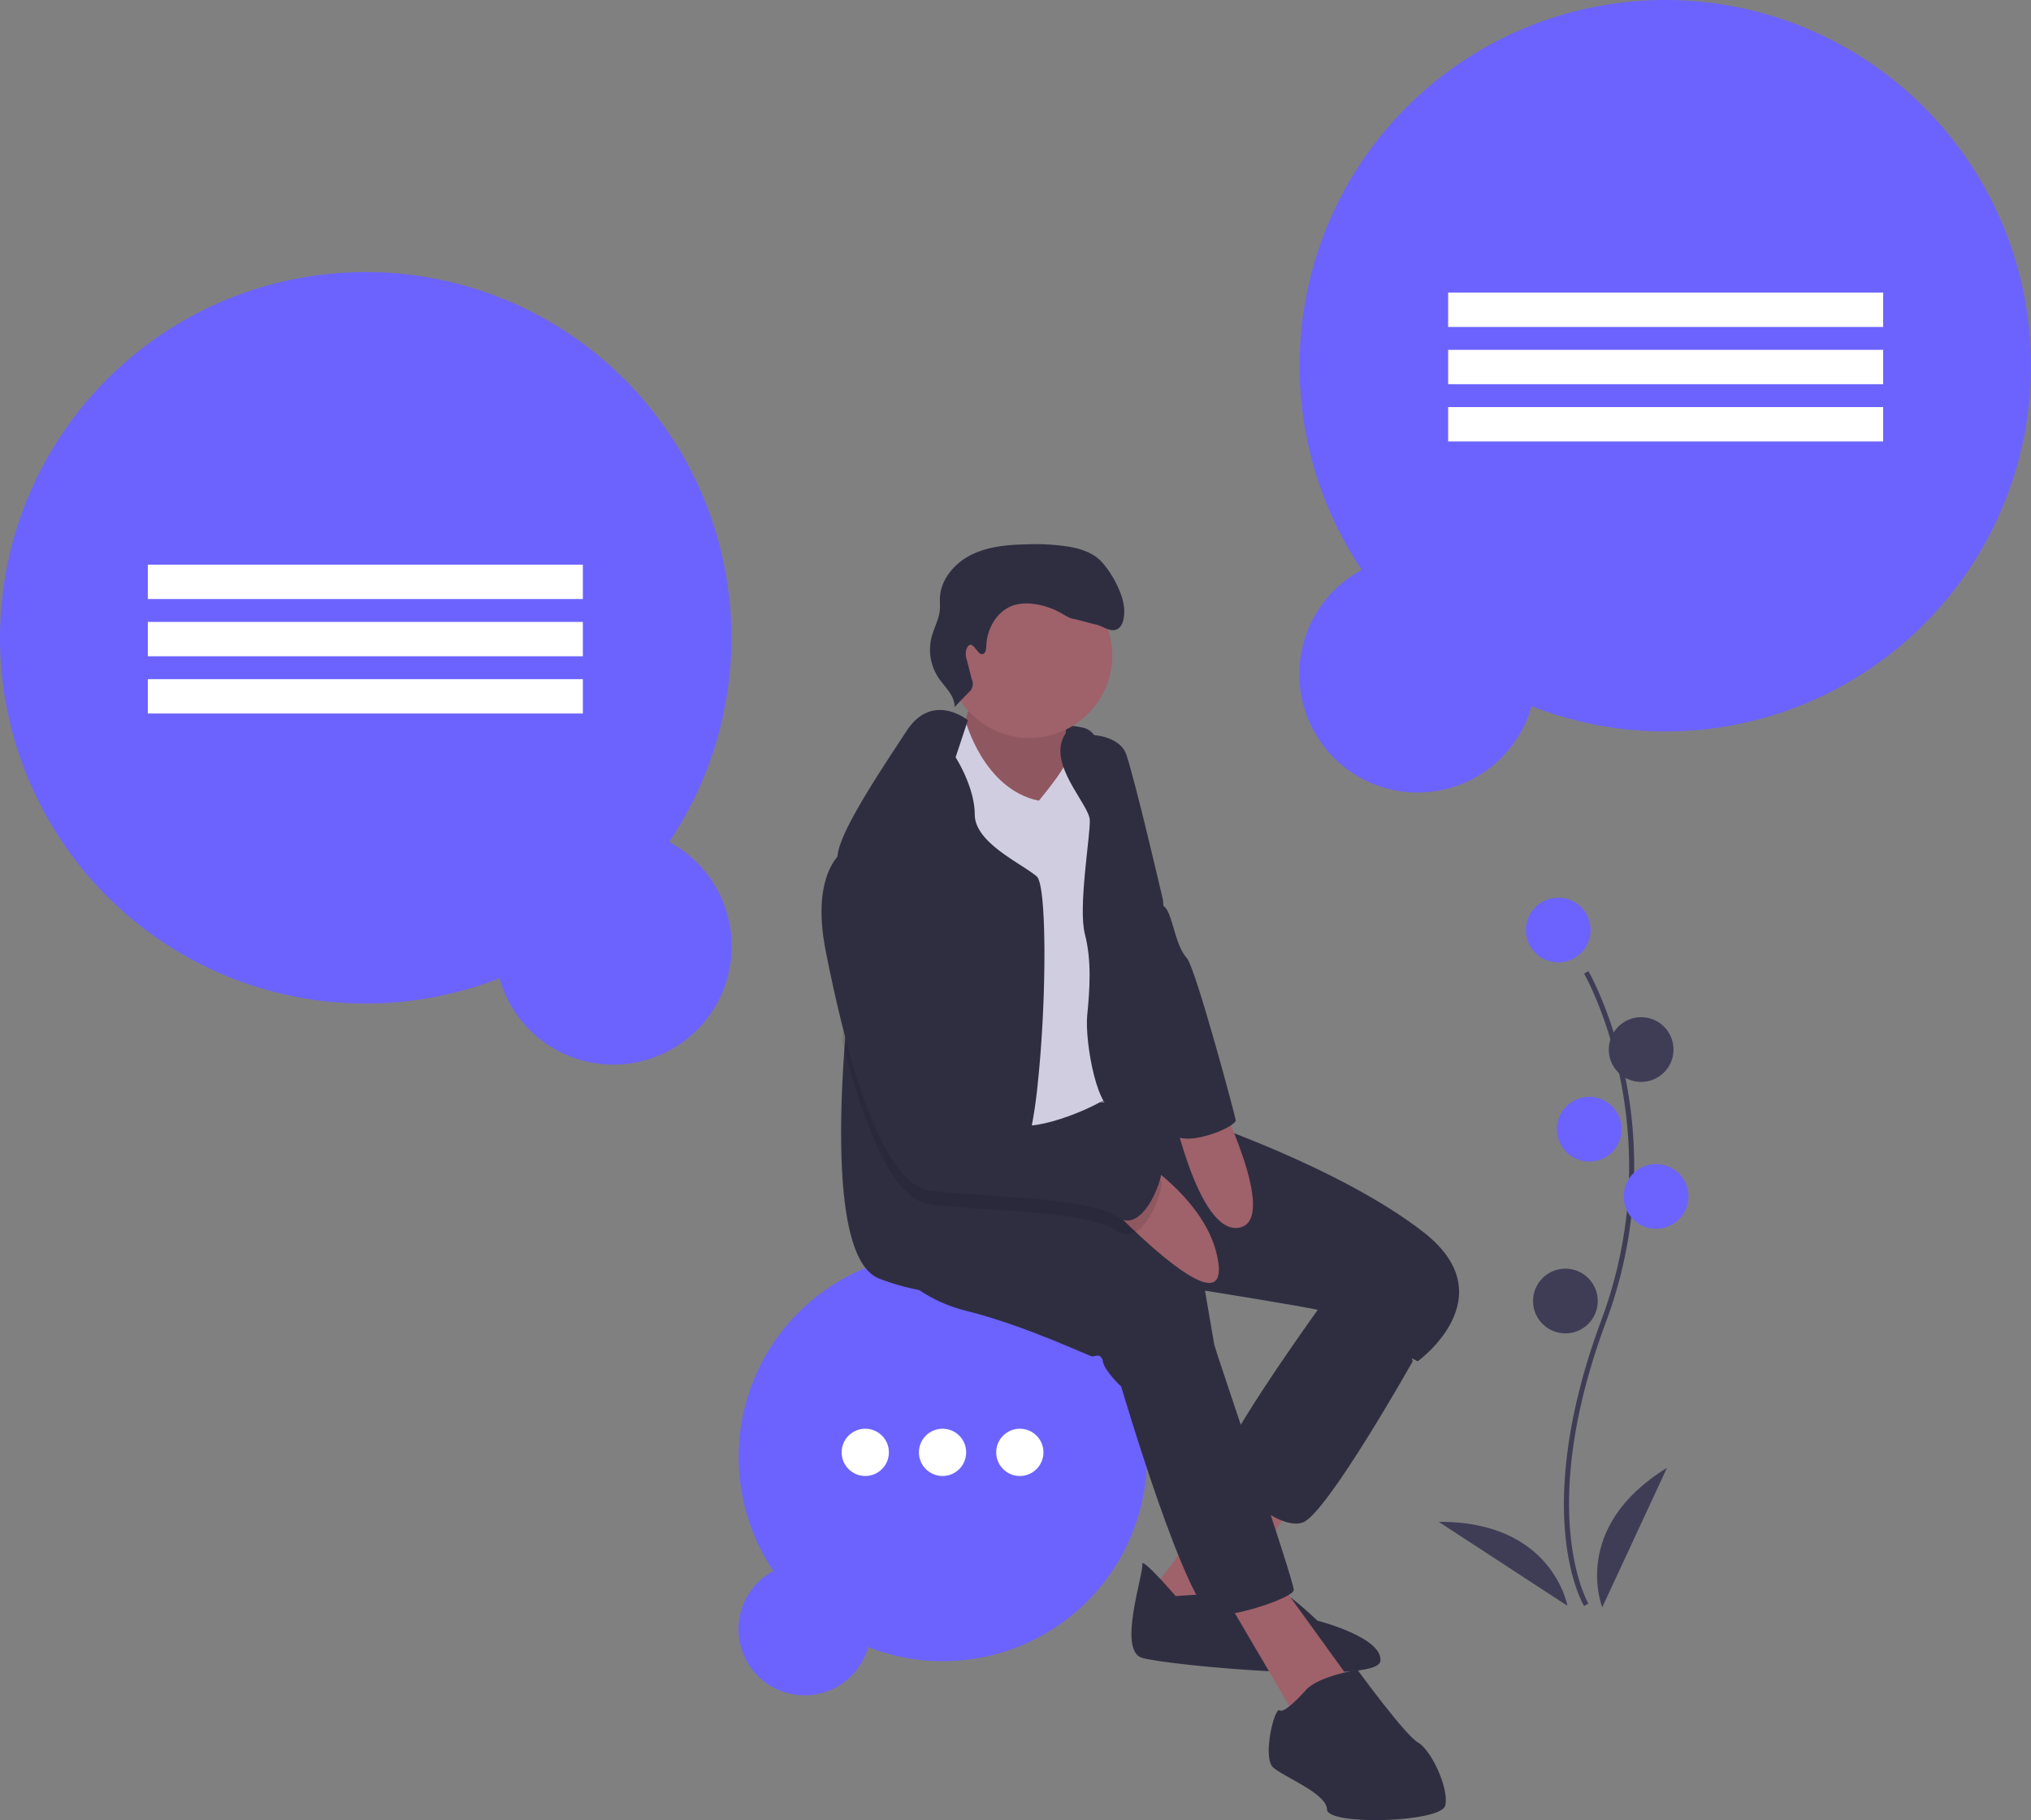 <svg xmlns="http://www.w3.org/2000/svg" width="815.838" height="731.05" viewBox="0 0 815.838 731.05">
  <rect x="0" y="0" width="815.838" height="731.05" fill="#808080" stroke="none"/>
  <g id="undraw_ideas_s70l" transform="translate(-0.399 -0.509)">
    <g id="idea1">
      <path id="Path_1" data-name="Path 1" d="M443.693,415.653a146.9,146.9,0,1,0-68.158,54.725,47.518,47.518,0,1,0,68.159-54.725Z" transform="translate(-174.5 -76.973)" fill="#6c63ff"/>
      <rect id="Rectangle_1" data-name="Rectangle 1" width="174.746" height="13.796" transform="translate(59.781 227.304)" fill="#fff"/>
      <rect id="Rectangle_2" data-name="Rectangle 2" width="174.746" height="13.796" transform="translate(59.781 250.297)" fill="#fff"/>
      <rect id="Rectangle_3" data-name="Rectangle 3" width="174.746" height="13.796" transform="translate(59.781 273.29)" fill="#fff"/>
    </g>
    <g id="idea2">
      <path id="Path_2" data-name="Path 2" d="M756.307,306.379A146.9,146.9,0,1,1,824.466,361.1a47.518,47.518,0,1,1-68.159-54.725Z" transform="translate(-208.865 -76.973)" fill="#6c63ff"/>
      <rect id="Rectangle_4" data-name="Rectangle 4" width="174.746" height="13.796" transform="translate(756.853 131.826) rotate(180)" fill="#fff"/>
      <rect id="Rectangle_5" data-name="Rectangle 5" width="174.746" height="13.796" transform="translate(756.853 154.819) rotate(180)" fill="#fff"/>
      <rect id="Rectangle_6" data-name="Rectangle 6" width="174.746" height="13.796" transform="translate(756.853 177.812) rotate(180)" fill="#fff"/>
    </g>
    <g id="human">
      <path id="Path_3" data-name="Path 3" d="M501.213,708.464a82.013,82.013,0,1,1,38.052,30.552,26.529,26.529,0,1,1-38.052-30.552Z" transform="translate(-190.141 -76.973)" fill="#6c63ff"/>
      <circle id="Ellipse_4" data-name="Ellipse 4" cx="9.491" cy="9.491" r="9.491" transform="translate(400.564 574.349)" fill="#fff"/>
      <circle id="Ellipse_3" data-name="Ellipse 3" cx="9.491" cy="9.491" r="9.491" transform="translate(369.522 574.349)" fill="#fff"/>
      <circle id="Ellipse_2" data-name="Ellipse 2" cx="9.491" cy="9.491" r="9.491" transform="translate(338.48 574.349)" fill="#fff"/>
      <path id="Path_4" data-name="Path 4" d="M578.936,366.381s42.346,1.151,49.34,3.7,10.121,20.74,10.121,20.74l-32.879,10.334-24.592-1.393-18.508,1.308L572.753,374Z" transform="translate(-191.701 -76.973)" fill="#2f2e41"/>
      <path id="Path_5" data-name="Path 5" d="M580.763,352.486s2.786,10.761-3.4,18.38,26.582,34.769,26.582,34.769l17.285-2.971s-3.81-33.064,1.308-41.437S580.763,352.486,580.763,352.486Z" transform="translate(-191.672 -76.973)" fill="#9f616a"/>
      <path id="Path_6" data-name="Path 6" d="M580.763,352.486s2.786,10.761-3.4,18.38,26.582,34.769,26.582,34.769l17.285-2.971s-3.81-33.064,1.308-41.437S580.763,352.486,580.763,352.486Z" transform="translate(-191.672 -76.973)" opacity="0.1"/>
      <path id="Path_7" data-name="Path 7" d="M521.22,590.132l-38.139,50.577,26.028,15.2L544.931,597.3Z" transform="translate(-21.04)" fill="#9f616a"/>
      <path id="Path_8" data-name="Path 8" d="M668.968,718.535s-14.044-16.319-13.419-12.68-9.993,34.5-.114,37.485,94.6,10.9,95.766,1.336-25.275-16.262-25.275-16.262-15.708-15.1-19.19-13.561S668.968,718.535,668.968,718.535Z" transform="translate(-196.319 -76.973)" fill="#2f2e41"/>
      <path id="Path_9" data-name="Path 9" d="M512.663,638.435l30.463,51.9,23-13.319-30.718-42.489Z" transform="translate(-22.095)" fill="#9f616a"/>
      <path id="Path_10" data-name="Path 10" d="M735.252,591.936l-9.041,12.794s-43.1,59.859-38.522,64.692,23.64,23.1,33.334,19.56,44.137-64.721,44.137-64.721l-8.984-35.921Z" transform="translate(-197.3 -76.973)" fill="#2f2e41"/>
      <path id="Path_11" data-name="Path 11" d="M549.59,579.826s9.652,18.01,34.116,24.109,50.023,18.565,50.932,18.408,3.483-1.535,4.108,2.1,7.335,9.979,7.335,9.979,27.023,91.829,37.343,91.928,31.529-7.292,31.969-10.178-31.6-96.662-31.913-98.481l-3.753-21.834s42.375,6.766,46.327,7.96,39.105,20.441,39.105,20.441,35.836-25.829,2.317-51.913-91.132-45.217-91.132-45.217l-20.669-5.814-18.013-1.075-2.652-10.171-42.662,2.461-44.521,18.892Z" transform="translate(-195.297 -76.973)" fill="#2f2e41"/>
      <path id="Path_12" data-name="Path 12" d="M575.83,367.383l4-.687s7.219,27.795,29.551,32.386c0,0,11.019-13.2,10.549-15.428s8.727-14.111,13.617-7.458-1.194,123.841,2.914,125.945,12.921,4.336,5.828,12.111-35.267,18.238-41.508,14.627-18.991-34.2-24.507-44.493-14.343-45.3-14.343-45.3-11.273-38.338-4.336-47.023S575.83,367.383,575.83,367.383Z" transform="translate(-191.689 -76.973)" fill="#d0cde1"/>
      <path id="Path_13" data-name="Path 13" d="M607.635,511.654a189.586,189.586,0,0,1-3.807,24.268c-1.63,6.508-3.527,10.437-5.693,10.27-5.526-.413-8.037,7.691-9.332,17.035-1.384,9.913-1.384,21.221-2.143,25.217-1,5.28-7.434,9.31-20.283,8.127a90.661,90.661,0,0,1-22.348-5.481c-17.347-6.307-16.834-57.455-13.931-95.409,1.775-23.263,4.443-41.582,4.443-41.582s-5.269-15.717-6.954-26.49a35.212,35.212,0,0,1-.5-5.95c.257-9.41,17.436-34.839,27.818-50.679s24.57-4.22,24.57-4.22l-4.934,14.891s7.647,11.8,7.7,23.029,18.307,19.334,24.86,24.77C611.218,432.866,611.117,478.466,607.635,511.654Z" transform="translate(-190.278 -76.973)" fill="#2f2e41"/>
      <path id="Path_14" data-name="Path 14" d="M622.064,372.081s1.2,1.416,6.681.725c6.576-.828,15.618,1.447,17.719,7.726,3.852,11.514,14.713,58.352,14.713,58.352s4.521,53.548,6.553,65.375,1.024,22.3,3.028,28.515-19.787-11.585-27.819-9.268-13.192-27.7-12.182-38.181,1.862-21.863-.924-32.623,2.153-39.24,1.969-45.765S614.092,383.967,622.064,372.081Z" transform="translate(-193.636 -76.973)" fill="#2f2e41"/>
      <path id="Path_15" data-name="Path 15" d="M645.578,538.507s35.186,19.2,38.553,46.518-47.062-26.455-47.062-26.455Z" transform="translate(-194.279 -76.973)" fill="#9f616a"/>
      <path id="Path_16" data-name="Path 16" d="M665.664,519.132s10.782,54.345,27.577,51.458S683.859,516,683.859,516Z" transform="translate(-195.143 -76.973)" fill="#9f616a"/>
      <path id="Path_18" data-name="Path 18" d="M639.973,571.743c-8.16-5.76-30.943-7.189-51.171-8.517-8.874-.569-17.258-1.127-23.7-2.032-6.207-.86-11.788-6.53-16.744-14.981-7.513-12.8-13.585-32-18.262-50.534,1.775-23.263,4.443-41.582,4.443-41.582s-5.269-15.717-6.954-26.49a14.176,14.176,0,0,1,4.487-4.041c21.455-9.209,41.939,81.422,44.54,95.644.045.234.078.458.112.647,1.261,7.323,14.891,13.585,27.1,16.063,7.524,1.529,14.523,1.63,17.749-.357,8.473-5.2,34.527,15.617,36.5,16.208S651.694,580.037,639.973,571.743Z" transform="translate(-191.347 -76.973)" opacity="0.1"/>
      <path id="Path_20" data-name="Path 20" d="M644.446,401.484l17.138,39.767s1.725-.861,3.73,5.351,2.943,11.671,6.454,15.75,19.133,62.276,19.6,65.005-21.577,12.138-26.5,4.555S644.446,401.484,644.446,401.484Z" transform="translate(-194.588 -76.973)" fill="#2f2e41"/>
      <circle id="Ellipse_5" data-name="Ellipse 5" cx="33.231" cy="33.231" r="33.231" transform="translate(380.723 230.469)" fill="#9f616a"/>
      <path id="Path_17" data-name="Path 17" d="M723.184,756.048s-8.6,9.908-10.732,8.4-7.036,19.005-2.615,22.929,21.45,10.363,21.635,16.887,45.857,5.231,47.492-1.606-5.729-22.431-10.9-25.288-24.306-29.155-24.306-29.155S728.77,750.405,723.184,756.048Z" transform="translate(-198.018 -76.973)" fill="#2f2e41"/>
      <path id="Path_19" data-name="Path 19" d="M532.077,417.988s-15.594,7.363-8.742,41.778,20.655,92.923,41.764,95.851,63.143,2.26,74.87,10.547,20.086-19.375,18.11-19.972-28.032-21.408-36.5-16.205-42.815-3.881-44.848-15.707S553.882,408.621,532.077,417.988Z" transform="translate(-191.2 -76.973)" fill="#2f2e41"/>
      <path id="Path_21" data-name="Path 21" d="M586.988,340.21c1.274-.34,1.461-2.031,1.5-3.348.229-7.055,4.477-14.3,11.231-16.349a18.881,18.881,0,0,1,7.959-.438,30.146,30.146,0,0,1,10.778,3.6c1.759.989,3.484,2.18,5.48,2.482,1.318.2,7.023,1.858,8.335,2.092,2.885.513,5.566,3.094,8.334,2.134,2.648-.919,3.235-4.348,3.3-7.15.146-6.385-4.7-15.221-8.97-19.971-3.24-3.6-8.118-5.268-12.886-6.133A85.787,85.787,0,0,0,605.2,296.1c-7.631.136-15.474.725-22.355,4.027s-12.661,9.874-12.991,17.5c-.069,1.588.1,3.183-.038,4.768-.326,3.865-2.378,7.356-3.341,11.113a20.334,20.334,0,0,0,2.84,16.25c2.554,3.758,6.568,7.157,6.42,11.7l5.537-5.737a4.547,4.547,0,0,0,1.352-5.556l-1.96-7.645a6.9,6.9,0,0,1-.17-4.255C582.593,333.07,584.865,340.777,586.988,340.21Z" transform="translate(-191.9 -76.973)" fill="#2f2e41"/>
    </g>
    <g id="plant">
      <path id="Path_22" data-name="Path 22" d="M838.646,722.549c-.229-.375-5.641-9.41-7.517-28.172-1.721-17.213-.614-46.227,14.433-86.7,28.506-76.671-6.569-138.533-6.928-139.149l1.73-1c.091.156,9.142,15.929,14.488,41.044a179.061,179.061,0,0,1-7.416,99.807c-28.457,76.54-7.3,112.773-7.084,113.131Z" transform="translate(-201.91 -76.973)" fill="#3f3d56"/>
      <circle id="Ellipse_6" data-name="Ellipse 6" cx="13" cy="13" r="13" transform="translate(613.332 361.054)" fill="#6c63ff"/>
      <circle id="Ellipse_7" data-name="Ellipse 7" cx="13" cy="13" r="13" transform="translate(646.635 409.054)" fill="#3f3d56"/>
      <circle id="Ellipse_8" data-name="Ellipse 8" cx="13" cy="13" r="13" transform="translate(625.79 441.054)" fill="#6c63ff"/>
      <circle id="Ellipse_9" data-name="Ellipse 9" cx="13" cy="13" r="13" transform="translate(652.635 468.054)" fill="#6c63ff"/>
      <circle id="Ellipse_10" data-name="Ellipse 10" cx="13" cy="13" r="13" transform="translate(616.207 510.054)" fill="#3f3d56"/>
      <path id="Path_23" data-name="Path 23" d="M846.5,723.027s-13-32,26-56Z" transform="translate(-202.486 -76.973)" fill="#3f3d56"/>
      <path id="Path_24" data-name="Path 24" d="M830.512,722.447S824.6,688.418,778.8,688.709Z" transform="translate(-200.49 -76.973)" fill="#3f3d56"/>
    </g>
  </g>
</svg>
